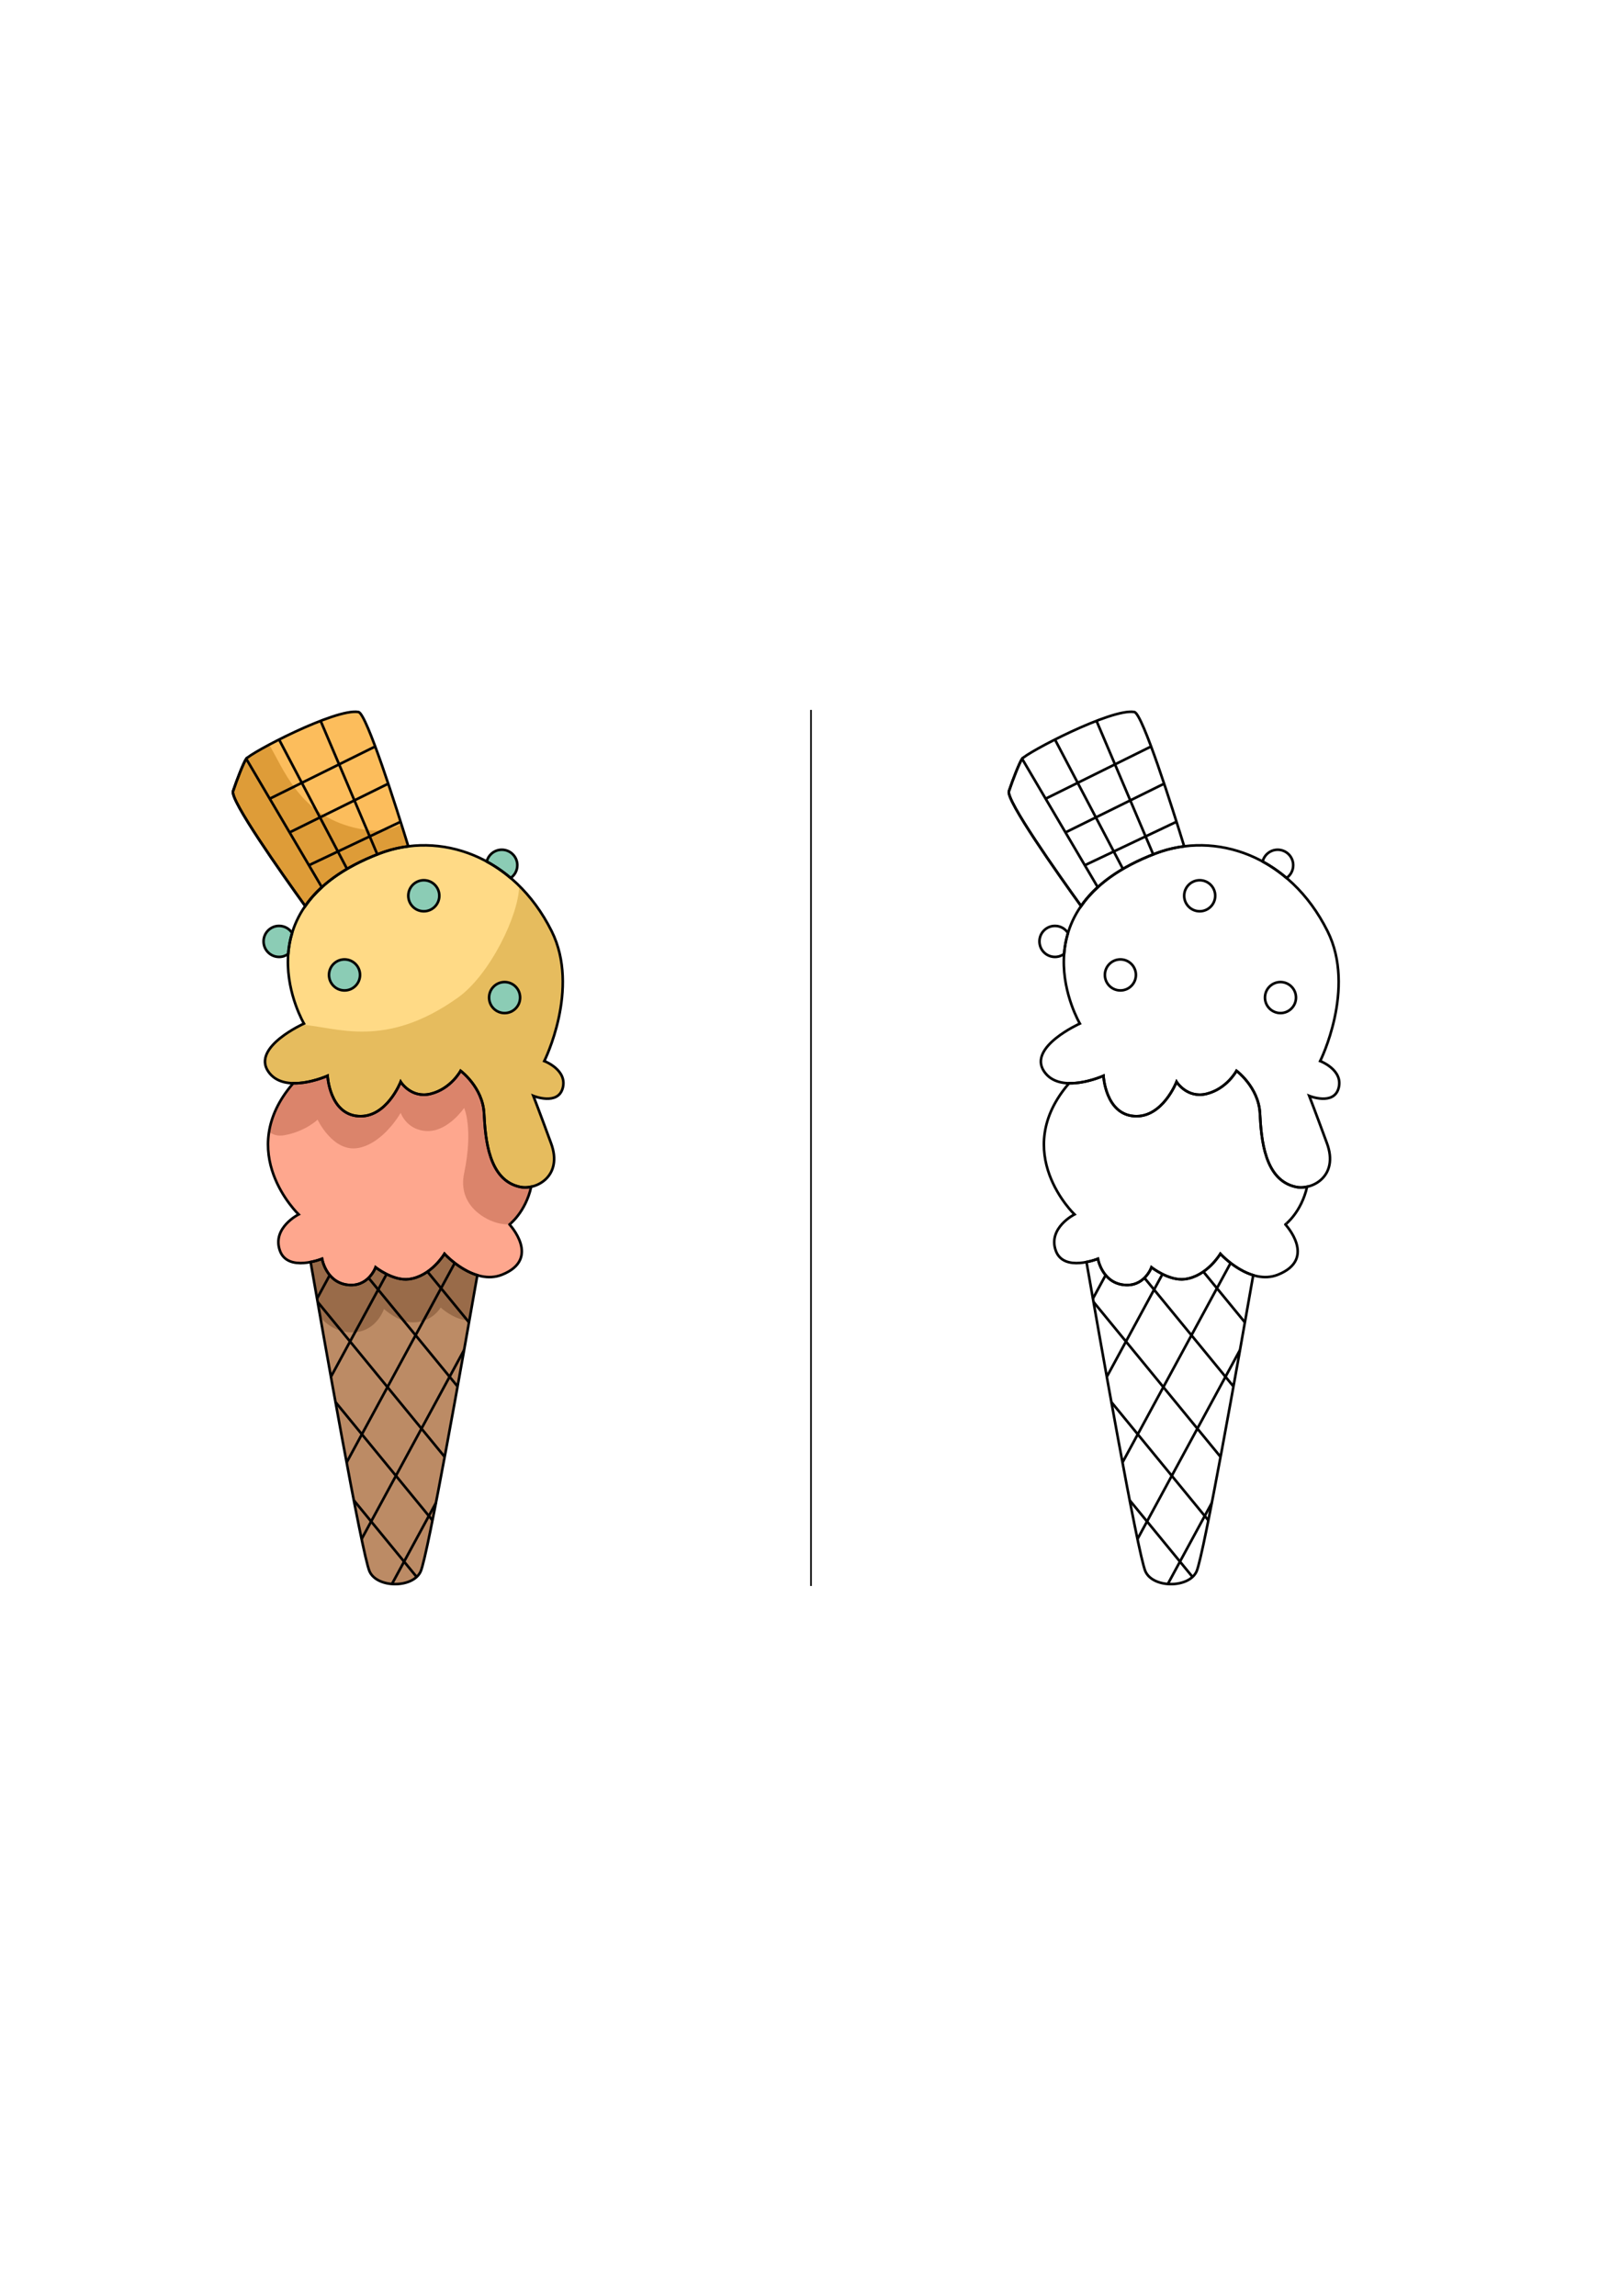<?xml version="1.0" encoding="utf-8"?>
<!-- Generator: Adobe Illustrator 27.5.0, SVG Export Plug-In . SVG Version: 6.00 Build 0)  -->
<svg xmlns="http://www.w3.org/2000/svg" xmlns:xlink="http://www.w3.org/1999/xlink" viewBox="0 0 5000 3000" width="595" height="842" preserveAspectRatio="xMidYMid meet" data-scaled="true">
<g id="Divider">
	<line style="fill:none;stroke:#000000;stroke-width:5;stroke-miterlimit:10;" x1="2500" y1="150" x2="2500" y2="2850"/>
</g>
<g id="Outline">
	<path style="fill:none;stroke:#000000;stroke-width:8;stroke-miterlimit:10;" d="M3501.558,966.803
		c0,26.406-21.406,47.812-47.813,47.812c-26.405,0-47.812-21.406-47.812-47.812c0-26.406,21.406-47.812,47.812-47.812
		C3480.151,918.991,3501.558,940.397,3501.558,966.803z"/>
	<path style="fill:none;stroke:#000000;stroke-width:8;stroke-miterlimit:10;" d="M3745.999,722.81
		c0,26.406-21.406,47.812-47.813,47.812c-26.405,0-47.812-21.406-47.812-47.812c0-26.406,21.406-47.812,47.812-47.812
		C3724.593,674.998,3745.999,696.405,3745.999,722.81z"/>
	<path style="fill:none;stroke:#000000;stroke-width:8;stroke-miterlimit:10;" d="M3995.043,1036.567
		c0,26.406-21.406,47.812-47.812,47.812c-26.406,0-47.813-21.406-47.813-47.812c0-26.406,21.406-47.812,47.813-47.812
		C3973.637,988.755,3995.043,1010.161,3995.043,1036.567z"/>
	
		<line style="fill:none;stroke:#000000;stroke-width:8;stroke-miterlimit:10;" x1="3368.972" y1="1964.396" x2="3408.228" y2="1892.005"/>
	
		<line style="fill:none;stroke:#000000;stroke-width:8;stroke-miterlimit:10;" x1="3411.836" y1="2205.402" x2="3581.788" y2="1892.005"/>
	
		<line style="fill:none;stroke:#000000;stroke-width:8;stroke-miterlimit:10;" x1="3460.188" y1="2469.374" x2="3793.55" y2="1854.644"/>
	
		<line style="fill:none;stroke:#000000;stroke-width:8;stroke-miterlimit:10;" x1="3506.385" y1="2705.469" x2="3822.497" y2="2122.548"/>
	
		<line style="fill:none;stroke:#000000;stroke-width:8;stroke-miterlimit:10;" x1="3599.991" y1="2843.878" x2="3735.562" y2="2593.882"/>
	
		<line style="fill:none;stroke:#000000;stroke-width:8;stroke-miterlimit:10;" x1="3837.593" y1="2037.61" x2="3709.933" y2="1881.942"/>
	
		<line style="fill:none;stroke:#000000;stroke-width:8;stroke-miterlimit:10;" x1="3802.288" y1="2235.161" x2="3527.91" y2="1900.585"/>
	
		<line style="fill:none;stroke:#000000;stroke-width:8;stroke-miterlimit:10;" x1="3762.524" y1="2452.146" x2="3370.737" y2="1974.404"/>
	
		<line style="fill:none;stroke:#000000;stroke-width:8;stroke-miterlimit:10;" x1="3724.917" y1="2647.818" x2="3425.893" y2="2283.19"/>
	
		<line style="fill:none;stroke:#000000;stroke-width:8;stroke-miterlimit:10;" x1="3676.126" y1="2822.138" x2="3482.374" y2="2585.879"/>
	<path style="fill:none;stroke:#000000;stroke-width:8;stroke-miterlimit:10;" d="M3761.862,1826.318
		c0,0-40.914,69.057-109.114,78.039c-49.021,6.456-103.178-36.468-103.178-36.468s-22.699,63.971-89.383,53.652
		c-63.893-9.887-75.702-79.882-75.702-79.882s-15.136,6.099-35.26,10.015c37.973,217.813,158.127,900.434,181.634,953.284
		c23.3,52.386,134.472,52.386,157.771,0c22.197-49.905,130.569-661.343,174.552-912.729
		C3806.499,1875.145,3761.862,1826.318,3761.862,1826.318z"/>
	<path style="fill:none;stroke:#000000;stroke-width:8;stroke-miterlimit:10;" d="M3328.771,1116.756
		c0,0-159.806,71.698-110.857,146.513c48.947,74.814,183.617,14.445,183.617,14.445s6.036,117.968,94.76,124.282
		c87.001,6.191,130.586-105.71,130.586-105.71s32.063,51.589,91.906,37.144c62.828-15.166,92.86-71.091,92.86-71.091
		s68.098,50.456,72.225,130.935s14.274,206.749,111.433,226.991c49.524,10.318,132.445-33.183,95.301-134.297
		c-37.144-101.114-54.762-146.347-54.762-146.347s76.307,30.953,90.752-24.763s-57.004-82.543-57.004-82.543
		s111.432-222.864,22.699-400.33c-117.244-234.489-346.677-309.534-530.334-239.373
		C3119.392,761.682,3328.771,1116.756,3328.771,1116.756z"/>
	<path style="fill:none;stroke:#000000;stroke-width:8;stroke-miterlimit:10;" d="M3252.042,911.308
		c10.541,0,20.279-3.419,28.184-9.198c1.607-21.036,5.357-42.706,11.967-64.558c-8.518-13.155-23.313-21.868-40.15-21.868
		c-26.406,0-47.813,21.406-47.813,47.812S3225.636,911.308,3252.042,911.308z"/>
	<path style="fill:none;stroke:#000000;stroke-width:8;stroke-miterlimit:10;" d="M3965.978,667.988
		c12.373-8.642,20.474-22.979,20.474-39.215c0-26.406-21.406-47.812-47.812-47.812c-22.442,0-41.264,15.465-46.412,36.317
		C3917.809,631.217,3942.532,648.106,3965.978,667.988z"/>
	<path style="fill:none;stroke:#000000;stroke-width:8;stroke-miterlimit:10;" d="M3383.899,696.463l-233.105-395.757
		c-0.073,0.095-0.151,0.193-0.213,0.283c-8.171,11.884-28.461,63.569-40.461,99.569c-9.234,27.703,149.025,252.003,222.465,353.922
		C3346.342,734.699,3363.263,715.244,3383.899,696.463z"/>
	<path style="fill:none;stroke:#000000;stroke-width:8;stroke-miterlimit:10;" d="M3561.952,592.613
		c28.565-10.913,58.238-18.31,88.423-22.144c-35.655-115.676-128.535-409.435-153.563-413.912
		c-70.313-12.576-333.531,125.96-346.23,144.431c-8.171,11.884-28.461,63.569-40.461,99.569
		c-9.234,27.703,149.025,252.003,222.465,353.922C3374.485,694.229,3445.741,637.008,3561.952,592.613z"/>
	<path style="fill:none;stroke:#000000;stroke-width:8;stroke-miterlimit:10;" d="M4029.289,1619.646
		c-11.854,2.572-23.649,2.773-33.989,0.619c-97.158-20.242-107.306-146.513-111.433-226.991s-72.225-130.935-72.225-130.935
		s-30.032,55.925-92.86,71.091c-59.843,14.445-91.906-37.144-91.906-37.144s-43.585,111.901-130.586,105.71
		c-88.724-6.314-94.76-124.282-94.76-124.282s-53.941,24.169-105.955,22.957c-183.965,212.507,16.686,404.198,16.686,404.198
		s-82.542,41.271-57.779,111.432c24.028,68.079,130.004,25.359,130.004,25.359s11.81,69.995,75.702,79.882
		c66.684,10.318,89.383-53.652,89.383-53.652s54.157,42.924,103.178,36.468c68.2-8.982,109.114-78.039,109.114-78.039
		s90.711,99.237,177.721,64.271c121.75-48.929,22.699-154.767,22.699-154.767S4011.271,1698.9,4029.289,1619.646z"/>
	
		<line style="fill:none;stroke:#000000;stroke-width:8;stroke-miterlimit:10;" x1="3252.042" y1="241.388" x2="3461.54" y2="640.104"/>
	
		<line style="fill:none;stroke:#000000;stroke-width:8;stroke-miterlimit:10;" x1="3380.054" y1="183.755" x2="3554.936" y2="595.335"/>
	
		<line style="fill:none;stroke:#000000;stroke-width:8;stroke-miterlimit:10;" x1="3223.246" y1="423.711" x2="3548.411" y2="262.773"/>
	
		<line style="fill:none;stroke:#000000;stroke-width:8;stroke-miterlimit:10;" x1="3284.434" y1="527.593" x2="3588.55" y2="377.363"/>
	
		<line style="fill:none;stroke:#000000;stroke-width:8;stroke-miterlimit:10;" x1="3344.029" y1="628.773" x2="3626.707" y2="494.742"/>
</g>
<g id="Colored">
	<path style="fill:#FFDA86;" d="M937.022,1116.756c0,0-159.806,71.698-110.857,146.513c48.947,74.814,183.617,14.445,183.617,14.445
		s6.036,117.968,94.76,124.282c87.001,6.191,130.586-105.71,130.586-105.71s32.063,51.589,91.906,37.144
		c62.828-15.166,92.86-71.091,92.86-71.091s68.098,50.456,72.225,130.935s14.274,206.749,111.433,226.991
		c49.524,10.318,132.445-33.183,95.301-134.297c-37.144-101.114-54.762-146.347-54.762-146.347s76.307,30.953,90.752-24.763
		s-57.004-82.543-57.004-82.543s111.432-222.864,22.699-400.33c-117.244-234.489-346.677-309.534-530.334-239.373
		C727.644,761.682,937.022,1116.756,937.022,1116.756z"/>
	<path style="fill:#E6BC5E;" d="M1677.839,1232.315c0,0,111.432-222.864,22.699-400.33
		c-27.779-55.558-61.859-102.16-100.133-140.005c-0.748,89.682-89.967,274.174-188.602,344.587
		c-225.683,161.108-376.194,90.363-481.786,83.531c-30.282,14.954-146.574,77.874-103.853,143.17
		c48.947,74.814,183.617,14.445,183.617,14.445s6.036,117.968,94.76,124.282c87.001,6.191,130.586-105.71,130.586-105.71
		s32.063,51.589,91.906,37.144c62.828-15.166,92.86-71.091,92.86-71.091s68.098,50.456,72.225,130.935
		s14.274,206.749,111.433,226.991c49.524,10.318,132.445-33.183,95.301-134.297c-37.144-101.114-54.762-146.347-54.762-146.347
		s76.307,30.953,90.752-24.763S1677.839,1232.315,1677.839,1232.315z"/>
	<path style="fill:#FCBD5C;" d="M1170.204,592.613c28.565-10.913,58.238-18.31,88.423-22.144
		c-35.655-115.676-128.535-409.435-153.563-413.912c-70.313-12.576-333.531,125.96-346.23,144.431
		c-8.171,11.884-28.461,63.569-40.461,99.569c-9.234,27.703,149.025,252.003,222.465,353.922
		C982.737,694.229,1053.993,637.008,1170.204,592.613z"/>
	<path style="fill:#DE9C38;" d="M1170.204,592.613c28.565-10.913,58.238-18.31,88.423-22.144
		c-5.723-18.567-12.922-41.727-21.077-67.538c-46.558,24.662-100.558,23.412-161.803,5.636
		c-155.415-45.11-203.445-179.968-245.943-251.37c-38.95,20.758-67.03,38.059-70.971,43.792
		c-8.171,11.884-28.461,63.569-40.461,99.569c-9.234,27.703,149.025,252.003,222.465,353.922
		C982.737,694.229,1053.993,637.008,1170.204,592.613z"/>
	<path style="fill:#BC8B65;" d="M1370.114,1826.318c0,0-40.914,69.057-109.114,78.039c-49.021,6.456-103.178-36.468-103.178-36.468
		s-22.699,63.971-89.383,53.652c-63.893-9.887-75.702-79.882-75.702-79.882s-15.136,6.099-35.26,10.015
		c37.973,217.813,158.127,900.434,181.634,953.284c23.3,52.386,134.472,52.386,157.771,0
		c22.197-49.905,130.569-661.343,174.552-912.729C1414.751,1875.145,1370.114,1826.318,1370.114,1826.318z"/>
	<path style="fill:#996B49;" d="M1370.114,1826.318c0,0-40.914,69.057-109.114,78.039c-49.021,6.456-103.178-36.468-103.178-36.468
		s-22.699,63.971-89.383,53.652c-63.893-9.887-75.702-79.882-75.702-79.882s-15.136,6.099-35.26,10.015
		c7.321,41.993,17.697,101.265,29.845,169.966c21.973,25.117,56.881,50.118,107.346,46.232
		c67.504-5.198,88.988-71.716,88.988-71.716s43.962,41.453,89.037,41.453c60.476,0,85.704-45.844,85.704-45.844
		s42.289,39.688,88.461,40.124c9.368-52.93,17.748-100.636,24.576-139.66C1414.751,1875.145,1370.114,1826.318,1370.114,1826.318z"
		/>
	<path style="fill:#FEA78E;" d="M1637.541,1619.646c-11.854,2.572-23.649,2.773-33.989,0.619
		c-97.158-20.242-107.306-146.513-111.433-226.991s-72.225-130.935-72.225-130.935s-30.032,55.925-92.86,71.091
		c-59.843,14.445-91.906-37.144-91.906-37.144s-43.585,111.901-130.586,105.71c-88.724-6.314-94.76-124.282-94.76-124.282
		s-53.941,24.169-105.955,22.957c-183.965,212.507,16.686,404.198,16.686,404.198s-82.542,41.271-57.779,111.432
		c24.028,68.079,130.004,25.359,130.004,25.359s11.81,69.995,75.702,79.882c66.684,10.318,89.383-53.652,89.383-53.652
		s54.157,42.924,103.178,36.468c68.2-8.982,109.114-78.039,109.114-78.039s90.711,99.237,177.721,64.271
		c121.75-48.929,22.699-154.767,22.699-154.767S1619.522,1698.9,1637.541,1619.646z"/>
	<path style="fill:#DB846B;" d="M1603.552,1620.265c-97.158-20.242-107.306-146.513-111.433-226.991s-72.225-130.935-72.225-130.935
		s-30.032,55.925-92.86,71.091c-59.843,14.445-91.906-37.144-91.906-37.144s-43.585,111.901-130.586,105.71
		c-88.724-6.314-94.76-124.282-94.76-124.282s-53.941,24.169-105.955,22.957c-44.928,51.899-66.908,102.554-74.481,149.48
		c11.358,9.091,26.702,14.412,47.311,10.665c66.007-12.001,102.332-48.004,102.332-48.004s48.067,102.19,126.075,87.188
		c78.008-15.001,130.057-108.191,130.057-108.191s18.74,55.241,83.063,56.127c63.83,0.879,112.564-71.128,112.564-71.128
		s28.994,63.023,0,201.021c-20.96,99.761,66.854,146.494,109.69,155.063c10.497,2.1,20.577,2.954,30.18,2.866
		c2.159-1.661,49.317-38.679,66.922-116.111C1625.687,1622.218,1613.892,1622.419,1603.552,1620.265z"/>
	<path style="fill:#DE9C38;" d="M992.151,696.463L759.046,300.706c-0.073,0.095-0.151,0.193-0.213,0.283
		c-8.171,11.884-28.461,63.569-40.461,99.569c-9.234,27.703,149.025,252.003,222.465,353.922
		C954.594,734.699,971.515,715.244,992.151,696.463z"/>
	<path style="fill:#8BCCB5;" d="M1109.81,966.803c0,26.406-21.406,47.812-47.813,47.812c-26.405,0-47.812-21.406-47.812-47.812
		c0-26.406,21.406-47.812,47.812-47.812C1088.403,918.991,1109.81,940.397,1109.81,966.803z"/>
	<path style="fill:#8BCCB5;" d="M1354.251,722.81c0,26.406-21.406,47.812-47.813,47.812c-26.405,0-47.812-21.406-47.812-47.812
		c0-26.406,21.406-47.812,47.812-47.812C1332.845,674.998,1354.251,696.405,1354.251,722.81z"/>
	<path style="fill:#8BCCB5;" d="M1603.295,1036.567c0,26.406-21.406,47.812-47.812,47.812c-26.406,0-47.813-21.406-47.813-47.812
		c0-26.406,21.406-47.812,47.813-47.812C1581.889,988.755,1603.295,1010.161,1603.295,1036.567z"/>
	<path style="fill:#8BCCB5;" d="M860.294,911.308c10.541,0,20.279-3.419,28.184-9.198c1.608-21.036,5.358-42.706,11.967-64.558
		c-8.518-13.155-23.313-21.868-40.15-21.868c-26.406,0-47.813,21.406-47.813,47.812S833.888,911.308,860.294,911.308z"/>
	<path style="fill:#8BCCB5;" d="M1574.229,667.988c12.373-8.642,20.474-22.979,20.474-39.215c0-26.406-21.406-47.812-47.812-47.812
		c-22.442,0-41.264,15.465-46.412,36.317C1526.061,631.217,1550.784,648.106,1574.229,667.988z"/>
	<path style="fill:none;stroke:#000000;stroke-width:8;stroke-miterlimit:10;" d="M1109.81,966.803
		c0,26.406-21.406,47.812-47.813,47.812c-26.405,0-47.812-21.406-47.812-47.812c0-26.406,21.406-47.812,47.812-47.812
		C1088.403,918.991,1109.81,940.397,1109.81,966.803z"/>
	<path style="fill:none;stroke:#000000;stroke-width:8;stroke-miterlimit:10;" d="M1354.251,722.81
		c0,26.406-21.406,47.812-47.813,47.812c-26.405,0-47.812-21.406-47.812-47.812c0-26.406,21.406-47.812,47.812-47.812
		C1332.845,674.998,1354.251,696.405,1354.251,722.81z"/>
	<path style="fill:none;stroke:#000000;stroke-width:8;stroke-miterlimit:10;" d="M1603.295,1036.567
		c0,26.406-21.406,47.812-47.812,47.812c-26.406,0-47.813-21.406-47.813-47.812c0-26.406,21.406-47.812,47.813-47.812
		C1581.889,988.755,1603.295,1010.161,1603.295,1036.567z"/>
	
		<line style="fill:none;stroke:#000000;stroke-width:8;stroke-miterlimit:10;" x1="977.224" y1="1964.396" x2="1016.479" y2="1892.005"/>
	
		<line style="fill:none;stroke:#000000;stroke-width:8;stroke-miterlimit:10;" x1="1020.088" y1="2205.402" x2="1190.04" y2="1892.005"/>
	
		<line style="fill:none;stroke:#000000;stroke-width:8;stroke-miterlimit:10;" x1="1068.439" y1="2469.374" x2="1401.802" y2="1854.644"/>
	
		<line style="fill:none;stroke:#000000;stroke-width:8;stroke-miterlimit:10;" x1="1114.637" y1="2705.469" x2="1430.749" y2="2122.548"/>
	
		<line style="fill:none;stroke:#000000;stroke-width:8;stroke-miterlimit:10;" x1="1208.243" y1="2843.878" x2="1343.813" y2="2593.882"/>
	
		<line style="fill:none;stroke:#000000;stroke-width:8;stroke-miterlimit:10;" x1="1445.845" y1="2037.61" x2="1318.185" y2="1881.942"/>
	
		<line style="fill:none;stroke:#000000;stroke-width:8;stroke-miterlimit:10;" x1="1410.54" y1="2235.161" x2="1136.162" y2="1900.585"/>
	
		<line style="fill:none;stroke:#000000;stroke-width:8;stroke-miterlimit:10;" x1="1370.776" y1="2452.146" x2="978.989" y2="1974.404"/>
	
		<line style="fill:none;stroke:#000000;stroke-width:8;stroke-miterlimit:10;" x1="1333.169" y1="2647.818" x2="1034.145" y2="2283.19"/>
	
		<line style="fill:none;stroke:#000000;stroke-width:8;stroke-miterlimit:10;" x1="1284.378" y1="2822.138" x2="1090.626" y2="2585.879"/>
	<path style="fill:none;stroke:#000000;stroke-width:8;stroke-miterlimit:10;" d="M1370.114,1826.318
		c0,0-40.914,69.057-109.114,78.039c-49.021,6.456-103.178-36.468-103.178-36.468s-22.699,63.971-89.383,53.652
		c-63.893-9.887-75.702-79.882-75.702-79.882s-15.136,6.099-35.26,10.015c37.973,217.813,158.127,900.434,181.634,953.284
		c23.3,52.386,134.472,52.386,157.771,0c22.197-49.905,130.569-661.343,174.552-912.729
		C1414.751,1875.145,1370.114,1826.318,1370.114,1826.318z"/>
	<path style="fill:none;stroke:#000000;stroke-width:8;stroke-miterlimit:10;" d="M937.022,1116.756
		c0,0-159.806,71.698-110.857,146.513c48.947,74.814,183.617,14.445,183.617,14.445s6.036,117.968,94.76,124.282
		c87.001,6.191,130.586-105.71,130.586-105.71s32.063,51.589,91.906,37.144c62.828-15.166,92.86-71.091,92.86-71.091
		s68.098,50.456,72.225,130.935s14.274,206.749,111.433,226.991c49.524,10.318,132.445-33.183,95.301-134.297
		c-37.144-101.114-54.762-146.347-54.762-146.347s76.307,30.953,90.752-24.763s-57.004-82.543-57.004-82.543
		s111.432-222.864,22.699-400.33c-117.244-234.489-346.677-309.534-530.334-239.373
		C727.644,761.682,937.022,1116.756,937.022,1116.756z"/>
	<path style="fill:none;stroke:#000000;stroke-width:8;stroke-miterlimit:10;" d="M860.294,911.308
		c10.541,0,20.279-3.419,28.184-9.198c1.608-21.036,5.358-42.706,11.967-64.558c-8.518-13.155-23.313-21.868-40.15-21.868
		c-26.406,0-47.813,21.406-47.813,47.812S833.888,911.308,860.294,911.308z"/>
	<path style="fill:none;stroke:#000000;stroke-width:8;stroke-miterlimit:10;" d="M1574.229,667.988
		c12.373-8.642,20.474-22.979,20.474-39.215c0-26.406-21.406-47.812-47.812-47.812c-22.442,0-41.264,15.465-46.412,36.317
		C1526.061,631.217,1550.784,648.106,1574.229,667.988z"/>
	<path style="fill:none;stroke:#000000;stroke-width:8;stroke-miterlimit:10;" d="M992.151,696.463L759.046,300.706
		c-0.073,0.095-0.151,0.193-0.213,0.283c-8.171,11.884-28.461,63.569-40.461,99.569c-9.234,27.703,149.025,252.003,222.465,353.922
		C954.594,734.699,971.515,715.244,992.151,696.463z"/>
	<path style="fill:none;stroke:#000000;stroke-width:8;stroke-miterlimit:10;" d="M1170.204,592.613
		c28.565-10.913,58.238-18.31,88.423-22.144c-35.655-115.676-128.535-409.435-153.563-413.912
		c-70.313-12.576-333.531,125.96-346.23,144.431c-8.171,11.884-28.461,63.569-40.461,99.569
		c-9.234,27.703,149.025,252.003,222.465,353.922C982.737,694.229,1053.993,637.008,1170.204,592.613z"/>
	<path style="fill:none;stroke:#000000;stroke-width:8;stroke-miterlimit:10;" d="M1637.541,1619.646
		c-11.854,2.572-23.649,2.773-33.989,0.619c-97.158-20.242-107.306-146.513-111.433-226.991s-72.225-130.935-72.225-130.935
		s-30.032,55.925-92.86,71.091c-59.843,14.445-91.906-37.144-91.906-37.144s-43.585,111.901-130.586,105.71
		c-88.724-6.314-94.76-124.282-94.76-124.282s-53.941,24.169-105.955,22.957c-183.965,212.507,16.686,404.198,16.686,404.198
		s-82.542,41.271-57.779,111.432c24.028,68.079,130.004,25.359,130.004,25.359s11.81,69.995,75.702,79.882
		c66.684,10.318,89.383-53.652,89.383-53.652s54.157,42.924,103.178,36.468c68.2-8.982,109.114-78.039,109.114-78.039
		s90.711,99.237,177.721,64.271c121.75-48.929,22.699-154.767,22.699-154.767S1619.522,1698.9,1637.541,1619.646z"/>
	
		<line style="fill:none;stroke:#000000;stroke-width:8;stroke-miterlimit:10;" x1="860.294" y1="241.388" x2="1069.792" y2="640.104"/>
	
		<line style="fill:none;stroke:#000000;stroke-width:8;stroke-miterlimit:10;" x1="988.306" y1="183.755" x2="1163.188" y2="595.335"/>
	
		<line style="fill:none;stroke:#000000;stroke-width:8;stroke-miterlimit:10;" x1="831.498" y1="423.711" x2="1156.663" y2="262.773"/>
	
		<line style="fill:none;stroke:#000000;stroke-width:8;stroke-miterlimit:10;" x1="892.685" y1="527.593" x2="1196.802" y2="377.363"/>
	
		<line style="fill:none;stroke:#000000;stroke-width:8;stroke-miterlimit:10;" x1="952.281" y1="628.773" x2="1234.959" y2="494.742"/>
</g>
</svg>
